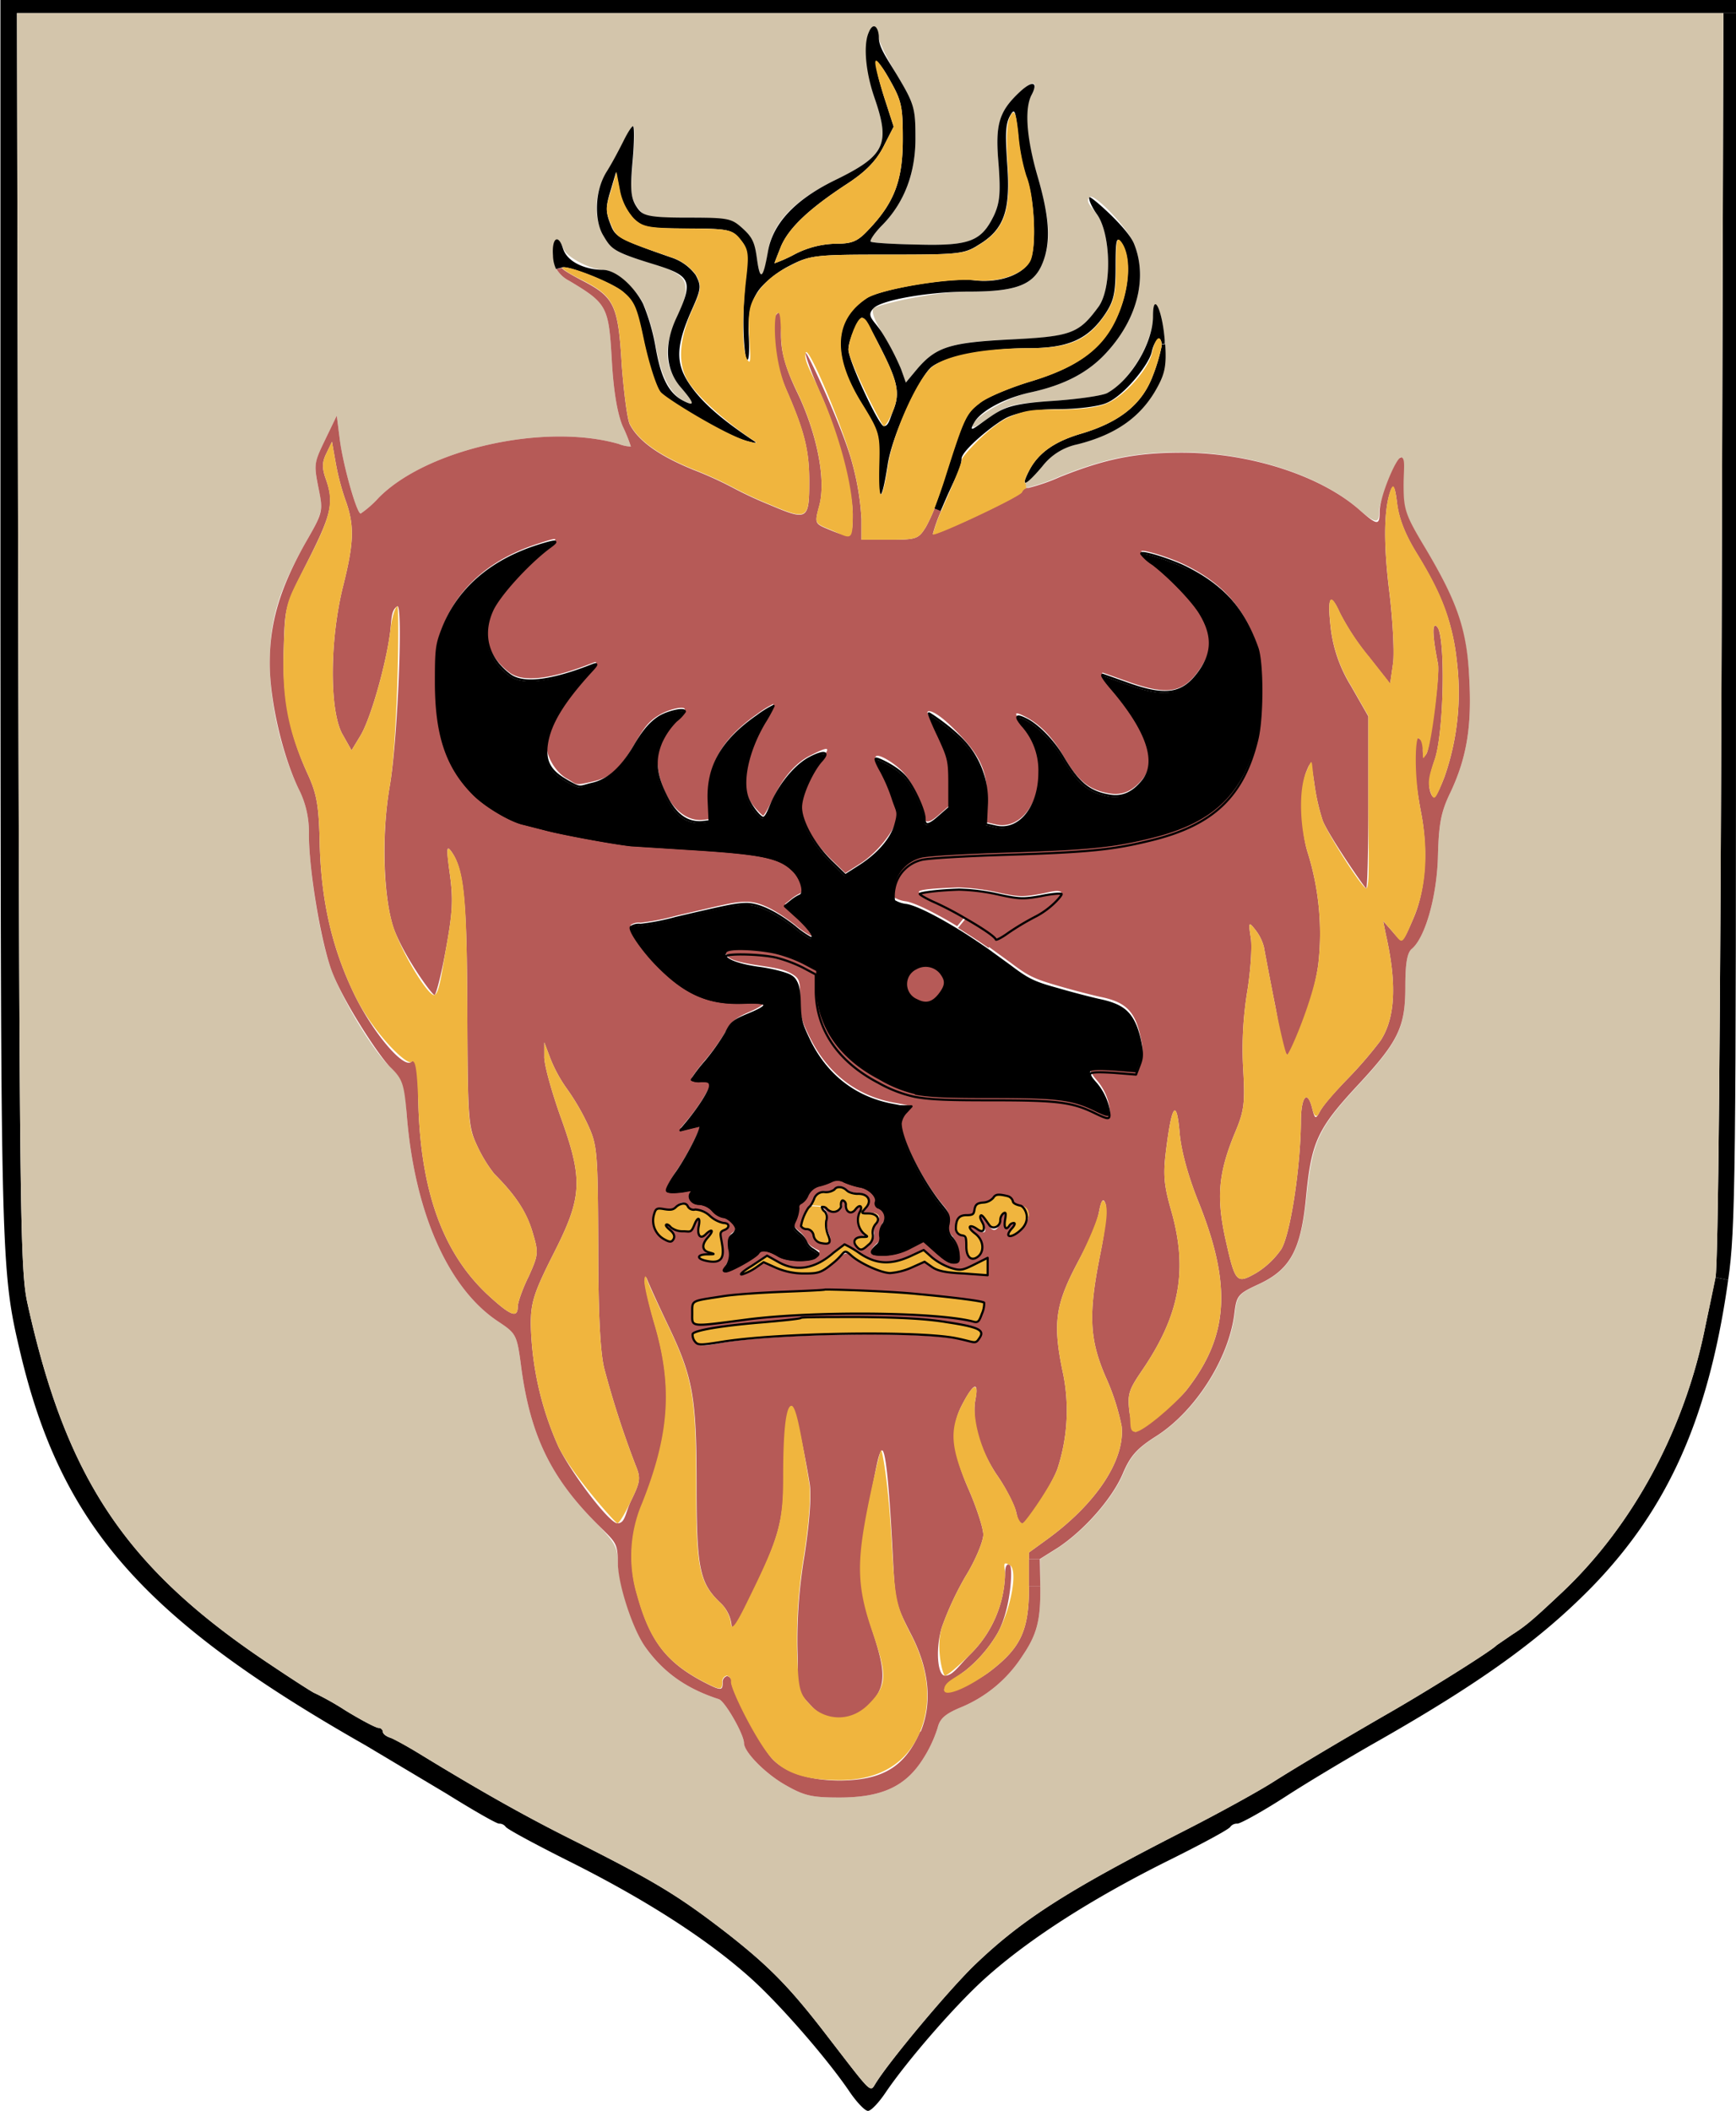<svg id="Layer_1" data-name="Layer 1" xmlns="http://www.w3.org/2000/svg" viewBox="0 0 399 485"><defs><style>.cls-1{fill:#d3c5ab;}.cls-2{fill:#b65a57;}.cls-3{fill:#f0b53e;}.cls-4{fill:none;stroke:#000;stroke-linecap:round;stroke-linejoin:round;stroke-width:0.5px;}</style></defs><title>stannis-emblem</title><path d="M399,3V141.2c0,129-.1,141.2-1.8,152.9l-2.9-.6c0.6-3.2,1.1-55.7,1.4-147.8L396.1,3H399Z"/><path d="M399,0V3H3.9L4.2,147.2c0.3,132.5.5,144.9,2.1,152.2,8.9,40.4,22.6,60.9,55.6,82.9,5.5,3.7,10.2,6.7,10.4,6.7a64.7,64.7,0,0,1,7.1,4c3.6,2.2,7,4,7.6,4a1,1,0,0,1,1,.9c0,0.5.8,1.1,1.8,1.4s3.7,1.9,6.2,3.4c14.7,9,24.9,14.7,35.5,20,19.1,9.6,24.4,12.8,36,21.8,9.4,7.4,14.1,12.2,22.4,23,10.8,14,10,13.3,11.4,11.1,3.3-5.3,17.2-21.9,23-27.4,10.8-10.3,21.2-16.9,47.2-30.2,8.3-4.2,17.7-9.4,21-11.5,5.2-3.3,15.1-9.2,26-15.5,9.3-5.3,24.3-14.7,25.5-16l3.5-2.4c3.3-2.1,4.9-3.5,11.6-9.8,16.3-15.4,28.2-37.5,32.9-61.3,0.7-3.3,1.7-8.3,2.3-11l2.9,0.6-0.2,1.4c-4.5,30.6-13.7,51.1-30.9,68.9-11.9,12.2-25.8,22.3-51.1,36.6-5.2,3-14,8.2-19.4,11.7s-10.5,6.3-11.2,6.3a1.9,1.9,0,0,0-1.6.7c-0.1.5-7,4.2-15.3,8.3-16.7,8.4-30.7,17.3-40.7,26.2-6.8,6-18.1,19-23.2,26.5-1.6,2.4-3.4,4.3-4.1,4.3s-2.5-1.9-4.1-4.2c-5.1-7.6-16.4-20.6-23.2-26.6-10-8.9-24-17.8-40.7-26.2-8.2-4.1-15.1-7.8-15.3-8.3a1.8,1.8,0,0,0-1.5-.7c-0.6,0-6-3.1-12.1-6.9L84,401c-51.2-29.1-70-50.6-79.4-90.5-4.4-18.6-4.4-21-4.5-169.3V0H399Z"/><path class="cls-1" d="M396.1,3l-0.4,142.7c-0.3,92.1-.8,144.6-1.4,147.8s-1.6,7.7-2.3,11c-4.7,23.8-16.6,45.9-32.9,61.3-6.7,6.3-8.3,7.7-11.6,9.8L344,378c-1.2,1.3-16.2,10.7-25.5,16-10.9,6.3-20.8,12.2-26,15.5-3.3,2.1-12.7,7.3-21,11.5-26,13.3-36.4,19.9-47.2,30.2-5.8,5.5-19.7,22.1-23,27.4-1.4,2.2-.6,2.9-11.4-11.1-8.3-10.8-13-15.6-22.4-23-11.6-9-16.9-12.2-36-21.8-10.6-5.3-20.8-11-35.5-20-2.5-1.5-5.3-3-6.2-3.4s-1.8-.9-1.8-1.4a1,1,0,0,0-1-.9c-0.6,0-4-1.8-7.6-4a64.7,64.7,0,0,0-7.1-4c-0.2,0-4.9-3-10.4-6.7-33-22-46.7-42.5-55.6-82.9-1.6-7.3-1.8-19.7-2.1-152.2L3.9,3H396.1ZM333.4,182c3.7-7.9,4.9-15.1,4.3-26s-2.7-17.6-10.1-30c-4.7-7.8-5.1-9-5.1-14.7,0-3.5-.3-6.3-0.6-6.3s-4.9,9.7-4.9,12.4-0.5,3.3-4.7-.4c-9-7.9-25.3-13.1-40.8-13.1-10.5,0-17.5,1.4-28,5.6a43.5,43.5,0,0,1-7.2,2.5h-0.5l-0.2-1.2c0.5,0,1.8-1.3,3.9-3.7a13.7,13.7,0,0,1,8-5c9.2-2.3,15-6.6,18.6-13.5,1.5-3,1.9-5,1.6-9.6V78.2c-0.5-6.8-2.7-11.2-2.7-5.5s-5.1,14.6-10.5,17.6c-1.1.6-6.6,1.4-12.3,1.8-9.5.6-10.7,0.9-14.8,3.8s-4.2,2.6-3.5,1.2,7.1-5.7,13.2-7c7.7-1.7,13.2-4.6,17.4-9.3,7-7.7,9.3-17.2,6.1-24.9-1.6-3.7-9.2-11.7-10.2-10.6s0.4,2.1,1.7,3.9c3.3,4.6,3.5,17.2.3,21.4-4.5,6.1-6.5,6.8-20.2,7.4s-17.1,1.7-21.5,6.9l-2.5,3-1.1-3.1a58.2,58.2,0,0,0-4.2-8.1c-2-3.2-2.7-5.3-2.1-5.9s12.8-3.8,22-3.8c10.9,0,14.7-1.5,16.8-6.5s1.7-10.1-1.1-19.9-3.2-15.5-1.4-18.8,0.2-3.4-2.7-.7c-4.8,4.5-5.7,7.4-4.9,16.5,0.5,6.7.3,8.9-1,11.8-2.9,6-5.5,7.1-17.4,6.8-5.8-.1-10.7-0.4-11-0.7s0.9-2,2.7-3.8c5.1-5.2,7.7-12.1,7.6-20.3,0-6.5-.3-7.6-4.2-14.1-2.3-3.8-4.2-7.7-4.2-8.6s-1.7-3-2.4-1.1S199,16.7,201,22.5c3.7,10.7,2.4,13.3-9.1,18.9-9.4,4.6-14.4,9.8-15.4,16.4s-1.8,6.9-2.5,1.8c-0.5-3.6-1.3-5.5-3.4-7.2S167,50,158,50s-10-.1-11.6-2.5-1.5-3.9-.9-10.5c0.4-4.4.4-8,.1-8s-1.3,1.5-2.1,3.2-2.6,5.1-4,7.3c-2.9,4.7-3.2,10.4-.8,14.5s3.5,4.1,11.3,6.6,9.6,3.8,5.4,12.8c-3,6.7-2.7,10.9,1.1,15.5s3.2,4.5.5,3.1-5-5.2-6.2-12.1a47.5,47.5,0,0,0-2.9-10.1c-2-3.9-6.7-7.8-9.3-7.8s-8.4-2.8-9.1-4.9-2.6-2.4-2.3,1.6a7.6,7.6,0,0,0,.7,3.1,7.1,7.1,0,0,0,2.9,2.7c8.7,5.2,9.1,5.9,9.8,18,0.4,7.4,1.3,12.5,2.5,15.4a38.1,38.1,0,0,1,1.9,4.7,8.4,8.4,0,0,1-2.8-.6C125.1,97.1,98,103.2,87,114.4a23.7,23.7,0,0,1-4.1,3.6c-0.9,0-4-10.9-4.8-17l-0.7-5.5-2.7,5.6c-2.5,5.2-2.6,5.9-1.5,11s1.1,5.5-3.1,12.8C64,135.8,62,142.4,62,152.4s3.1,21.9,7,29.6a21.8,21.8,0,0,1,2,9.7c0,8.1,2.5,23.7,5,30.7s9.6,18.9,13.8,22.9,3.1,3.7,3.7,11c1.8,22.3,9.5,39.6,20.8,47.2,4.5,3,4.5,3,5.6,11.4,2.1,14.9,6.7,24.4,16.6,34.5,4.8,4.9,5.5,6,5.5,9.6s3.4,15.3,6.3,19.4c4.2,5.9,9.5,9.6,16.9,12,1.4,0.4,5.8,8.1,5.8,10.1s4.8,6.9,9.3,9.5,6.2,3,12.6,3c9.7,0,15.2-2.5,19.2-8.8a29.8,29.8,0,0,0,3.4-7.2c0.5-2.1,1.7-3.2,5.3-4.7a30.7,30.7,0,0,0,14.1-11.7c3.5-5.1,4.3-8.4,4.2-16.2v-6.2l4.3-2.7c6.1-4.1,12.4-11.3,14.8-17,1.7-4,3.2-5.7,7.6-8.5,9-5.7,16.7-17.8,18-28.1,0.5-4.2.8-4.6,5.3-6.7,7.5-3.4,9.9-7.8,11.2-20.3s2.6-15.6,11.9-25.6S323,236,323,226.7c0-5.3.4-7.8,1.5-8.7,3.1-2.6,5.8-12.2,6-21.5C330.7,189.2,331.2,186.5,333.4,182Z"/><path class="cls-2" d="M337.7,156c0.6,10.9-.6,18.1-4.3,26-2.2,4.5-2.7,7.2-2.9,14.5-0.2,9.3-2.9,18.9-6,21.5-1.1.9-1.5,3.4-1.5,8.7,0,9.3-1.6,12.6-10.9,22.6s-10.7,13.1-11.9,25.6-3.7,16.9-11.2,20.3c-4.5,2.1-4.8,2.5-5.3,6.7-1.3,10.3-9,22.4-18,28.1-4.4,2.8-5.9,4.5-7.6,8.5-2.4,5.7-8.7,12.9-14.8,17l-4.3,2.7h-2.5v-1.5l4-2.9c11.5-8.3,18.1-18.4,17.3-26.1a52.4,52.4,0,0,0-3.7-11.4c-3.7-8.6-4-14.3-1.2-28.2,1.1-5.4,1.6-10.3,1.2-11.5s-0.9-1.4-1.5,1.8-2.7,7.5-5.2,12.2c-4.9,9.4-5.5,13.7-3,25.3a42.9,42.9,0,0,1-1.4,21.7c-1.5,3.9-7,12.4-8,12.4s-1.1-1.3-1.5-2.8-2.3-5.4-4.5-8.5c-3.9-5.9-5.7-12.3-4.8-17.2s-0.9-3-3.2,1.5-2.5,9.7,1.5,18.9c1.9,4.3,3.5,9.2,3.5,10.7s-1.8,5.9-4.1,9.6a71,71,0,0,0-5.4,11.6c-1.5,4.7-1.1,11.2.7,11.2s3.1-2.2,5.8-4.9a26.8,26.8,0,0,0,8-18.3c0-1.9.4-2.7,1.1-2.2s0.3,10-2.8,15.6a31.2,31.2,0,0,1-7.5,8.7c-2.7,1.9-4.8,3.9-4.8,4.4s5.6-.5,10.7-4.4c7-5.4,8.8-9.4,8.8-19.3v-0.2h2.6c0.1,7.8-.7,11.1-4.2,16.2a30.7,30.7,0,0,1-14.1,11.7c-3.6,1.5-4.8,2.6-5.3,4.7a29.8,29.8,0,0,1-3.4,7.2c-4,6.3-9.5,8.8-19.2,8.8-6.4,0-8.1-.4-12.6-3s-9.3-7.5-9.3-9.5-4.4-9.7-5.8-10.1c-7.4-2.4-12.7-6.1-16.9-12-2.9-4.1-6.3-14.5-6.3-19.4s-0.7-4.7-5.5-9.6c-9.9-10.1-14.5-19.6-16.6-34.5-1.1-8.4-1.1-8.4-5.6-11.4-11.3-7.6-19-24.9-20.8-47.2-0.6-7.3-1-8.4-3.7-11S78.4,229.4,76,222.4s-5-22.6-5-30.7a21.8,21.8,0,0,0-2-9.7c-3.9-7.7-7-20.7-7-29.6s2-16.6,8.1-27.5c4.2-7.3,4.2-7.4,3.1-12.8s-1-5.8,1.5-11l2.7-5.6,0.7,5.5c0.8,6.1,3.9,17,4.8,17a23.7,23.7,0,0,0,4.1-3.6c11-11.2,38.1-17.3,55.2-12.4a8.4,8.4,0,0,0,2.8.6,38.1,38.1,0,0,0-1.9-4.7c-1.2-2.9-2.1-8-2.5-15.4-0.7-12.1-1.1-12.8-9.8-18a7.1,7.1,0,0,1-2.9-2.7l1.3-.2c0,0.3,2,1.5,4.7,2.9,7.3,3.8,8.2,5.6,9,19.4,0.5,6.5,1.3,12.7,1.9,13.7,2,3.8,6.8,7.2,14.7,10.4a85.9,85.9,0,0,1,9,4.1,88.2,88.2,0,0,0,8.4,3.9c8.7,3.7,9.1,3.5,9.1-5.4,0-7.1-1.1-11.5-5.2-20.9-3.1-7.1-4.2-15.6-2.3-17.5s1,0.9,1,4.7,0.9,7.4,3.8,13.4c4.5,9.4,6.6,20,5,25.9-1.1,4.1-1.1,4.1,2.3,5.5,5,2.1,5.4,1.8,5.4-3.4s-3.2-18.7-7.6-28.3c-1.9-4.4-3.4-8.4-3.2-8.9s8.6,17.3,10.7,25.4a61.2,61.2,0,0,1,2.1,12.8V124h6.5c6.2,0,6.6-.2,8.3-2.9a38.1,38.1,0,0,0,2-4.3l1.5,0.6a35.7,35.7,0,0,0-1.9,5.3c0.6,0.5,20.2-8.7,20.5-9.7a1.6,1.6,0,0,1,1-.9h0.5a43.5,43.5,0,0,0,7.2-2.5c10.5-4.2,17.5-5.6,28-5.6,15.5,0,31.8,5.2,40.8,13.1,4.2,3.7,4.7,3.7,4.7.4s3.8-12.4,4.9-12.4,0.6,2.8.6,6.3c0,5.7.4,6.9,5.1,14.7C335,138.4,337.2,144.8,337.7,156ZM332,178.5a58.9,58.9,0,0,0,2.8-26.9,49.7,49.7,0,0,0-1.3-7.2c-1.4-5.5-3.8-10.6-7.9-17.3-2.7-4.4-4.1-8.1-4.5-11.5s-0.8-4.5-1.4-3.1c-1.6,4.1-1.8,11.9-.4,23.3,0.8,6.5,1.2,13.9.9,16.5l-0.7,4.8-4.8-6.1a56.2,56.2,0,0,1-6.7-10.1c-2.3-5.1-3-3.8-2.1,3.8a32.5,32.5,0,0,0,4.6,12.9l4,7v19.7c0,10.9-.2,19.8-0.5,19.8s-8.8-12.4-10-15.6a48.5,48.5,0,0,1-1.9-8.4c-0.8-5.4-.8-5.4-1.9-2.7s-1.5,12.4.3,18.3a62.3,62.3,0,0,1,2.5,25.8c-1,7.8-5.9,22.1-7.2,20.8s-1.6-5.7-2.8-11.7-2.3-11.9-2.5-13a10.7,10.7,0,0,0-2-4c-1.5-1.9-1.6-1.8-1,2,0.3,2.2-.1,7.6-0.8,12a82.1,82.1,0,0,0-1,17.5c0.5,8.5.3,10.1-2,15.5-3.6,8.8-4.1,14.3-2.2,23.4,2.4,10.8,2.6,11.1,7.2,8.5a19.2,19.2,0,0,0,5.8-5.5c2.1-3.5,4.4-18.7,4.5-29.2,0-5.9,1.5-7.6,2.6-3.1,0.6,2.4.8,2.5,1.7,0.8s3.5-4.6,6.7-7.9a93.6,93.6,0,0,0,7.3-8.5c3.4-5.2,3.8-13.1,1.2-24.5l-0.6-3,2.1,2.4c2.4,2.8,2.3,2.9,4.9-3.1s3.5-15,1.7-24.3-2.1-17.9-.6-17,1,1.6,1,2.8,0.2,1.9.9,0.7,3.1-18,2.6-20.6c-1.3-6.5-1.4-9.7-.2-8.5a2.7,2.7,0,0,1,.5,1.1c1.4,5.1.9,24-1.1,29.6-1.2,3.5-1.5,5.8-.9,7.4S329.9,183.9,332,178.5Zm-43-9.2c1.2-5.1,1.2-17.4,0-20.9-3.1-8.7-7.8-14.2-16.2-18.4-3.2-1.7-10.5-4-10.5-3.3a10.5,10.5,0,0,0,2.7,2.4c3.9,3,9.2,8.5,10.9,11.4,3.2,5.3,2.9,9.2-.7,14s-7.3,5.1-15.4,2.3l-6.2-2.2c-0.7-.3,0,0.9,1.9,3.1,8.3,9.7,10.7,17,7.1,21.3-2.3,2.8-4.7,3.8-7.6,3.3-4.7-.8-7.2-2.8-10.7-8.8-2.4-4.1-5.2-7-8.4-8.7s-2.7-.8-1,1.3a15.4,15.4,0,0,1,4,10.9c0,8-4.7,13.7-10.1,12.4l-2.2-.5,0.2-4.3c0.4-6.3-1.1-10.2-5.4-14.9s-6.8-6.3-7.9-6.3,0.8,2.3,2.2,5.2c2.3,5,2.5,5.6,2.5,10.9v5.6l-2.3,2c-2.2,2-3.4,2.2-3.4.5s-2.6-7.4-4.5-9.7-6.1-4.9-6.7-4.1,0.4,1.4,1.2,2.9a38.9,38.9,0,0,1,2.7,6.3c1,3.1,1.1,4.1.6,6s-3.8,6.6-7.9,9.3l-3.6,2.3-3.2-3.1c-4.4-4.3-7-9-7-12.5s2-7.5,4.7-10.7,1-2.5-2.6-.7-6.5,5.5-8.6,10c-1,2.1-2,3.8-2.2,3.8s-2.8-2.5-3.5-4.4c-1.6-3.8-.1-11.1,3.8-17.5a35.8,35.8,0,0,0,2.1-3.8,23.6,23.6,0,0,0-3.7,2.3c-8.2,5.7-11.6,11.7-11.2,19.7l0.2,4.5-1.8.2c-3.2.2-6.4-2.1-8.3-6.2s-2.6-8.2-1-12.2a16.9,16.9,0,0,1,3.4-4.9,9.2,9.2,0,0,0,2-2.1c0-.9-3.7-0.1-6.1,1.4s-3.4,3-5.5,6.6c-3.5,5.9-5.4,7.6-9.7,8.6s-3.4.6-5.8-.7-5.1-5.2-4.6-8.5,3.8-9.6,10.1-16.6c1.3-1.5,1.6-1.9.7-1.6-9.5,3.8-16.1,4.7-19.3,2.4-5.1-3.8-6.7-9.2-4.1-14.8,1.5-3.4,7.9-10.6,13-14.4,2.5-1.9,2.1-2-2.4-.5-11,3.5-18.5,10.1-22,19.2-1.4,3.5-1.5,4.8-1.5,12.1,0.1,12.2,2.5,19.5,8.5,25.6,2.8,2.9,8.8,6.4,11.7,7l4.7,1.2c3.5,1,15.4,3.1,19.9,3.7l12.6,0.8c17.9,1.1,21.8,1.9,25,5.3,1.7,1.9,2.5,5,1.2,5.5a9.2,9.2,0,0,0-2,1.3l-1.4,1.1,3.2,2.9c2.8,2.6,3.9,4.4,2.7,4.4a22.6,22.6,0,0,1-3.7-2.6c-4.6-3.5-8-5.2-10.9-5.2s-3.8.3-16.3,3.2a53.2,53.2,0,0,1-8.2,1.6,3.2,3.2,0,0,0-2.2.5c-0.5.8,2.8,5.5,6.2,8.9,6.4,6.4,11.8,8.8,19.7,8.5,2.9-.1,4.7,0,4.8.4s-1.6,1.4-3.7,2.3-4.1,2-5.1,4.2a51.5,51.5,0,0,1-4.6,6.5,37.3,37.3,0,0,0-3.3,4.3,3.8,3.8,0,0,0,2.1.3c1.6,0,2.1.2,2.1,1.1s-2.4,5-5.2,8.3l-1.6,1.9,2-.5,2.5-.6c0.7,0-2.6,6.8-5.3,10.7-1.4,2.1-2.5,4-2.3,4.3s1.6,0.4,3.1.2,2.6-.2,2.4.3,0.3,2.5,1.9,2.5a4.6,4.6,0,0,1,3.1,1.5,4.5,4.5,0,0,0,2.4,1.5c1.1,0,3,1.8,3,2.8a2.4,2.4,0,0,1-1,1.4c-0.7.6-.8,1.4-0.6,3.1a4.8,4.8,0,0,1-.5,3.8c-0.7,1.1-.7,1.4-0.2,1.4s6.8-3.4,7.4-4.2,2.5-.7,4.6.6,6.9,1.6,8.5.4,1-.8-0.5-1.8a3.7,3.7,0,0,1-1.6-1.7,5.2,5.2,0,0,0-1.6-2c-1.5-1.3-1.6-1.6-.9-3a8.2,8.2,0,0,0,.7-2.8,1,1,0,0,1,.6-1.2,3.7,3.7,0,0,0,1.5-1.8,4.1,4.1,0,0,1,2.6-2.2,14.1,14.1,0,0,0,2.9-1,3.1,3.1,0,0,1,3,.1,19.3,19.3,0,0,0,3.5,1.1c2,0.3,4.1,2.3,3.7,3.6a1,1,0,0,0,.5,1.2,2.5,2.5,0,0,1,1.1,4,4.1,4.1,0,0,0-.6,2.6,2.1,2.1,0,0,1-.8,2.2c-1.8,1.7-1.5,2.1,1.7,2.1a13.5,13.5,0,0,0,6-1.6l3.1-1.6,2.8,2.5c1.6,1.4,3.4,2.5,4.1,2.5s1.3-.2,1.1-2.2a6.9,6.9,0,0,0-1.4-3.4,3.2,3.2,0,0,1-.9-3.2c0.3-1.7,0-2.5-1.3-4-4.7-5.6-9.7-15.5-9.7-19.2a4.5,4.5,0,0,1,1.3-2.6l1.2-1.3,0.8-2.7c3.7,0.7,8.4.8,17.6,0.8,15.3,0,18.5.4,23.9,3,2.9,1.4,3.3,1.4,3.3.4a12.6,12.6,0,0,0-3-7c-1-1.1-1.6-2.2-1.4-2.5s2.2-.5,5.5-0.2l5,0.4,0.8-2.1c0.7-1.7.8-2.7,0.2-5.3-1.3-6.2-3.4-8.3-9.5-9.5-1.8-.4-6.1-1.5-9.5-2.5-5.5-1.6-6.8-2.2-10.9-5.3l-5.1-3.7,1.5-2.1c0.2,0.1,1.4-.5,2.9-1.6a60.5,60.5,0,0,1,6.4-3.8c3.6-1.9,6.7-4.6,5.8-5.1s-2.5.1-4.8,0.5c-4,.7-4.9.7-9.9-0.4a46.9,46.9,0,0,0-8.9-1.1c-5.8.2-9,.5-9,1s1.7,1.2,3.8,2.1a74.9,74.9,0,0,1,6.8,3.6l-1.8,2.2c-5.1-3.1-9.6-5.3-11.7-5.7a6.6,6.6,0,0,1-2.9-1,8.6,8.6,0,0,1,.1-3.1,8.3,8.3,0,0,1,6.1-6.5c1.3-.4,10-0.9,19.7-1.2,19.2-.6,24.8-1.1,33.5-3.4C279,188.9,285.9,182.3,289,169.3ZM272.7,319.4c9.8-12.5,10.5-24.3,2.5-43.9-2.2-5.6-3.8-11.4-4.1-15.5-0.7-7.7-1.8-6.2-3.1,4.3-0.7,5.6-.5,8,1.2,13.9,3.9,13.7,1.9,24.1-6.8,36.8-3,4.4-3.3,5.4-2.8,9.5,0.4,2.5,1,4.5,1.4,4.5S269.8,323,272.7,319.4Zm-37.8-37.1c2.2-2.3,2-5.1-.4-5.3s-1.7-.5-1.7-1a1.7,1.7,0,0,0-1.3-1.2c-2.1-.5-2.8-0.4-3.3.5a3.3,3.3,0,0,1-2.3,1.1c-1.3.1-1.9,0.5-2,1.5s-0.6,1.4-1.9,1.4-2.4.9-2.4,3.1a1.6,1.6,0,0,0,1.2,1.5c1,0.2,1.2.8,1.2,2.6s1.2,3.6,2.7,2.3,1.1-4-.7-5.3-1.4-2.3.5-1,2.6,0.5,1.3-1.3-0.8-1.6-.5-1.8,0.8,0.1,2,2.2,2.5,0.4,2.5-1.1a2.1,2.1,0,0,1,.7-1.6c0.5-.3.6,0.2,0.4,1.5s0.2,2.5,1,1.3a1.2,1.2,0,0,1,1-.6c0.4,0,.2.5-0.3,1.1C230.4,284.6,232.5,284.8,234.9,282.3Zm-8,10.7v-4l-3,1.5c-2.8,1.4-3.3,1.4-5.5.8a14.2,14.2,0,0,1-4.3-2.4l-1.9-1.7-3,1.4c-4.6,2.1-7.9,1.9-11.8-.7a23.2,23.2,0,0,0-3.5-2.1l-2.5,1.9c-4.3,3.8-8.7,4.5-12.8,2.1l-2.5-1.4-3.6,2.4c-2,1.3-2.9,2.2-2.1,1.9a12.3,12.3,0,0,0,3.2-1.6l1.7-1.2,2.9,1.3a16.2,16.2,0,0,0,6.5,1.3c3.3,0,3.8-.2,6.7-2.5s3.2-2.3,4.1-1.6,7,4,8.9,4a15.1,15.1,0,0,0,5-1.3l2.9-1.3,1.7,1.2c1.3,0.9,3,1.3,7.3,1.5Zm-1.2,8.8a5.7,5.7,0,0,0,.5-2.5c-0.4-.4-7.8-1.3-15.5-2s-20.8-1.3-21.1-1-4.4.3-9.5,0.5-11.3.6-13.8,1c-7.6,1.2-7.2,1-7.2,4s-0.7,3.2,12.4,1.4c15.1-2,43.1-1.8,52,.4C224.8,303.9,225,303.7,225.7,301.7Zm-0.4,5.6c1.1-1.7-.3-2.5-7.5-3.5-4.9-.8-10.6-1.1-20-1.1-7.3-.1-13.4.1-13.5,0.2s-4,.5-8.6,1c-9.9.8-16,1.9-16.3,2.7a2.4,2.4,0,0,0,.5,1.7c0.7,1,1.1,1,6.2.1,12.8-2.1,45.5-2.6,54-.8C224.3,308.5,224.5,308.5,225.2,307.3Zm-13.7,90.5c2.7-6.6,2-14.2-2.1-22.2s-3.7-7.4-4.5-22-1.6-21.2-2.4-20.4-1.4,5.1-2.6,10.8c-2.9,14-2.8,20.6.4,30.3s3.5,13.1-.7,17.3-9,4.7-13.1.4-3-3.6-3.3-12.8a116.9,116.9,0,0,1,1.6-21.9c1.2-7.8,1.6-13.8,1.2-16.5-1.7-10-3.5-17.8-4.1-17.8s-1.9,6.1-1.9,16.1-0.9,14-8,28.4c-2.8,5.8-3.9,7.3-4,5.5a8.2,8.2,0,0,0-2.6-4.9c-4.7-4.5-5.4-7.9-5.4-26.7,0-20.5-.8-25-6.5-36.9-2.4-5-4.5-9.7-4.8-10.5s-0.6-1.1-.6.2,1,5.7,2.4,10.4c4.1,14.2,3.3,25.1-2.9,40.7a31,31,0,0,0-1.2,21.2c2.9,10.5,6.7,15.4,15.3,19.9,3.9,2,4.3,2,4.3.1a1.4,1.4,0,0,1,1-1.5,1.2,1.2,0,0,1,1,1.4c0,2,6.7,14.6,9.3,17.5s7.9,5.1,15.7,5.1C203,409,208,405.9,211.5,397.8ZM201.4,281c1.3-1.4.7-2.4-1.6-2.4s-1.7,0-1.4-.5l0.7-.8c1.4-1.6.5-3.2-1.9-3.2a4.9,4.9,0,0,1-2.1-.5l-0.4-.3c-1-.9-2.3-1-2.8-0.2a3.3,3.3,0,0,1-2.2.6,2.3,2.3,0,0,0-2.5,1.6,7.8,7.8,0,0,1-.8,1.5l-0.4.4a11,11,0,0,0-1.7,4.2,1.5,1.5,0,0,0,1.4.7,1.7,1.7,0,0,1,1.5,1.5,2.1,2.1,0,0,0,1.7,1.7c2,0.5,2.4,0,1.6-1.9a6.5,6.5,0,0,1-.4-3.2,2.2,2.2,0,0,0-.3-2.1,1.5,1.5,0,0,1-.7-1.1h0.1a1.2,1.2,0,0,1,1.1.5c1.6,1.4,3.4,1,3.2-.7s0.1-1.3.4-1.3a1,1,0,0,1,.7,1.1c0,1.7,1.3,2.2,2.2,1s1.5-.9,1.2.2l-0.2.6a4.3,4.3,0,0,0,1,4.7c0.8,0.7.8,0.8-.3,0.8s-2.3,1-1.4,2.1,1.3,1.1,2.8-.3a2.5,2.5,0,0,0,1-2.4A2.9,2.9,0,0,1,201.4,281Zm-34.9,1.6c1.3-.5,1.2-1.6-0.2-1.6a6.7,6.7,0,0,1-3.1-1.6,5.4,5.4,0,0,0-3.4-1.5,1.5,1.5,0,0,1-1.7-.7c-0.5-1.2-1.7-1.2-2.7,0s-1.3.8-2.8,0.5-2-.2-2.3,1.3a4.9,4.9,0,0,0,2.3,5.6c1.4,0.8,1.7.8,2.2,0s0.2-1.2-.7-2-1.2-1.2-1-1.3,0.7,0.1,1.1.6a4.3,4.3,0,0,0,2.8.9c1.7,0,2.2-.3,2.6-1.5s1.4-1.9,1,.3,0.5,2.9,1.6,1.9,1.8-.7.5,0.7-1.7,2.7.1,3.4,1.3,0.5-.3.5-2.1,1.1.4,1.6,3.5,0,3.1-3.7S165.7,283,166.5,282.7ZM145,344.9c2.2-4.5,2.3-5.3,1.1-8.2a216.6,216.6,0,0,1-7.2-22.2c-0.9-3.4-1.4-12.2-1.4-28-0.1-21.6-.2-23.3-2.3-27.9a52.1,52.1,0,0,0-4.8-8.3,32.8,32.8,0,0,1-3.9-7.1l-1.4-3.7v3.2c-0.1,1.7,1.6,7.8,3.6,13.5,5.4,14.9,5.2,18.7-1.5,31.9-4.5,8.9-5.2,11.2-5.2,16.1a72.3,72.3,0,0,0,6.4,28.3c3.2,6.4,11.7,17.5,13.5,17.5S143.7,347.7,145,344.9Zm-23.5-51.6c2.3-5.1,2.3-5.5.9-10.2s-3.9-8.5-8.8-13.4a32.3,32.3,0,0,1-4-6.6c-2-4.3-2.1-6.2-2.2-31.1s-0.7-32.3-3.7-36.4c-1.1-1.5-1.1-.6-0.3,5.3s0.6,8.9-.9,17.1c-1,5.6-2.2,10.3-2.6,10.6s-6.5-8.1-9.1-14.5-3.3-21.7-1.2-33.6c1.8-10.4,3.1-42.1,1.7-41.2s-1.3,2.9-1.6,5.7c-0.9,7.4-4.5,20.2-6.9,24.1l-2,3.3-2.2-3.9c-2.9-5.6-2.8-21.4.2-33.6,2.6-10.3,2.7-14.2.6-20a55.4,55.4,0,0,1-2.3-8.9l-0.8-4.5L75,104.2c-1,2-1,3.4-.1,5.9,1.9,5.4,1.3,8-4.1,18.7s-5.3,10.4-5.6,20.5,1,18.7,5.5,28.5c2.2,4.8,2.6,7.4,2.8,16.7,0.4,12.9,2.9,23.6,8,34.1,4.3,8.8,11.2,16.9,13,15.4s1.4,1.5,1.7,11.2c0.8,19.4,5.9,32.9,15.8,42.2,5.3,4.9,7,5.6,7,2.8C119,299.3,120.1,296.1,121.5,293.3Z"/><path class="cls-3" d="M334.8,151.6a58.9,58.9,0,0,1-2.8,26.9c-2.1,5.4-2.4,5.7-3.2,3.5s-0.3-3.9.9-7.4c2-5.6,2.5-24.5,1.1-29.6l2.7-.7A49.7,49.7,0,0,1,334.8,151.6Z"/><path class="cls-3" d="M333.5,144.4l-2.7.7a2.7,2.7,0,0,0-.5-1.1c-1.2-1.2-1.1,2,.2,8.5,0.5,2.6-1.5,18.7-2.6,20.6s-0.8,1-.9-0.7-0.4-2.5-1-2.8-1.2,7.9.6,17,1.2,17.4-1.7,24.3-2.5,5.9-4.9,3.1l-2.1-2.4,0.6,3c2.6,11.4,2.2,19.3-1.2,24.5a93.6,93.6,0,0,1-7.3,8.5c-3.2,3.3-6.2,6.8-6.7,7.9s-1.1,1.6-1.7-.8c-1.1-4.5-2.6-2.8-2.6,3.1-0.1,10.5-2.4,25.7-4.5,29.2a19.2,19.2,0,0,1-5.8,5.5c-4.6,2.6-4.8,2.3-7.2-8.5-1.9-9.1-1.4-14.6,2.2-23.4,2.3-5.4,2.5-7,2-15.5a82.1,82.1,0,0,1,1-17.5c0.7-4.4,1.1-9.8.8-12-0.6-3.8-.5-3.9,1-2a10.7,10.7,0,0,1,2,4c0.2,1.1,1.3,6.9,2.5,13s2.4,11.3,2.8,11.7,6.2-13,7.2-20.8a62.3,62.3,0,0,0-2.5-25.8c-1.8-5.9-2-14.4-.3-18.3s1.1-2.7,1.9,2.7a48.5,48.5,0,0,0,1.9,8.4c1.2,3.2,9.1,15.6,10,15.6s0.5-8.9.5-19.8V164.5l-4-7a32.5,32.5,0,0,1-4.6-12.9c-0.9-7.6-.2-8.9,2.1-3.8a56.2,56.2,0,0,0,6.7,10.1l4.8,6.1,0.7-4.8c0.3-2.6-.1-10-0.9-16.5-1.4-11.4-1.2-19.2.4-23.3,0.6-1.4.9-.6,1.4,3.1s1.8,7.1,4.5,11.5C329.8,133.8,332.2,138.9,333.5,144.4Z"/><path d="M289,148.4c1.2,3.5,1.2,15.8,0,20.9-3.1,13-10,19.7-24.1,23.2-8.8,2.2-14.3,2.8-33.5,3.4-9.7.3-18.4,0.8-19.7,1.2a8.3,8.3,0,0,0-6.1,6.5,8.6,8.6,0,0,0-.1,3.1,6.6,6.6,0,0,0,2.9,1c2.2,0.4,6.6,2.6,11.7,5.7,2.3,1.4,4.7,3,7,4.6l5.1,3.7c4.1,3.1,5.4,3.8,10.9,5.3,3.4,1,7.7,2.1,9.5,2.5,6.2,1.3,8.2,3.3,9.5,9.5,0.5,2.6.5,3.5-.2,5.3l-0.8,2.1-5-.4c-3.2-.2-5.2-0.2-5.5.2s0.4,1.4,1.4,2.5a12.6,12.6,0,0,1,3,7c0,1-.4,1-3.3-0.4-5.3-2.6-8.6-3-23.9-3-9.2,0-13.9-.1-17.6-0.8a30.1,30.1,0,0,1-8.3-3.2c-9.2-4.8-14.2-12.1-14.4-20.8v-4.1l-3-1.6a31,31,0,0,0-6.2-2.3c-3.7-.8-11.5-1-11.5-0.2s2,2,7.4,2.8c3.2,0.4,6.6,1.3,7.6,1.9s1.9,1.3,2,5.7,0.4,5.1,2.3,9.1c4.1,8.3,10.8,13.4,19.6,14.9l3.7,0.7-1.2,1.3a4.5,4.5,0,0,0-1.3,2.6c0,3.7,5,13.6,9.7,19.2,1.3,1.6,1.6,2.3,1.3,4a3.2,3.2,0,0,0,.9,3.2,6.9,6.9,0,0,1,1.4,3.4c0.2,1.9.1,2.2-1.1,2.2s-2.5-1.1-4.1-2.5l-2.8-2.5-3.1,1.6a13.5,13.5,0,0,1-6,1.6c-3.2,0-3.5-.4-1.7-2.1a2.1,2.1,0,0,0,.8-2.2,4.1,4.1,0,0,1,.6-2.6,2.5,2.5,0,0,0-1.1-4,1,1,0,0,1-.5-1.2c0.5-1.3-1.6-3.3-3.7-3.6a19.3,19.3,0,0,1-3.5-1.1,3.1,3.1,0,0,0-3-.1,14.1,14.1,0,0,1-2.9,1,4.1,4.1,0,0,0-2.6,2.2,3.7,3.7,0,0,1-1.5,1.8,1,1,0,0,0-.6,1.2,8.2,8.2,0,0,1-.7,2.8c-0.7,1.4-.6,1.7.9,3a5.2,5.2,0,0,1,1.6,2,3.7,3.7,0,0,0,1.6,1.7c1.5,1,1.5,1,.5,1.8s-6.2,1-8.5-.4-4-1.6-4.6-.6-6.4,4.2-7.4,4.2-0.5-.4.2-1.4a4.8,4.8,0,0,0,.5-3.8c-0.2-1.7-.1-2.5.6-3.1a2.4,2.4,0,0,0,1-1.4c0-1-1.9-2.8-3-2.8a4.5,4.5,0,0,1-2.4-1.5,4.6,4.6,0,0,0-3.1-1.5c-1.6,0-2.7-1.4-1.9-2.5s-0.5-.5-2.4-0.3-2.9.1-3.1-.2,0.8-2.2,2.3-4.3c2.7-3.9,6.1-10.7,5.3-10.7l-2.5.6-2,.5,1.6-1.9c2.8-3.4,5.2-7.2,5.2-8.3s-0.5-1.1-2.1-1.1a3.8,3.8,0,0,1-2.1-.3,37.3,37.3,0,0,1,3.3-4.3,51.5,51.5,0,0,0,4.6-6.5c1-2.2,1.7-2.8,5.1-4.2s3.8-1.9,3.7-2.3-1.9-.5-4.8-0.4c-7.9.3-13.3-2-19.7-8.5-3.4-3.4-6.7-8.2-6.2-8.9a3.2,3.2,0,0,1,2.2-.5,53.2,53.2,0,0,0,8.2-1.6c12.4-2.9,13.9-3.2,16.3-3.2s6.3,1.6,10.9,5.2a22.6,22.6,0,0,0,3.7,2.6c1.2,0,.1-1.7-2.7-4.4l-3.2-2.9,1.4-1.1a9.2,9.2,0,0,1,2-1.3c1.3-.4.5-3.6-1.2-5.5-3.2-3.4-7.1-4.2-25-5.3l-12.6-.8c-4.4-.5-16.3-2.7-19.9-3.7l-4.7-1.2c-2.9-.6-8.9-4.1-11.7-7-6-6.1-8.5-13.4-8.5-25.6,0-7.3.1-8.5,1.5-12.1,3.5-9.1,11-15.7,22-19.2,4.5-1.4,4.9-1.3,2.4.5-5,3.8-11.5,11-13,14.4-2.5,5.6-1,11,4.1,14.8,3.1,2.3,9.8,1.4,19.3-2.4,0.9-.3.7,0.1-0.7,1.6-6.4,7-9.4,12-10.1,16.6s1.3,6.6,4.6,8.5,2.8,1.4,5.8.7,6.2-2.7,9.7-8.6c2.1-3.6,3.6-5.3,5.5-6.6s6.1-2.3,6.1-1.4a9.2,9.2,0,0,1-2,2.1,16.9,16.9,0,0,0-3.4,4.9c-1.7,4-1.4,7.3,1,12.2s5.2,6.4,8.3,6.2l1.8-.2-0.2-4.5c-0.4-8,3-14,11.2-19.7a23.6,23.6,0,0,1,3.7-2.3,35.8,35.8,0,0,1-2.1,3.8c-3.8,6.4-5.4,13.6-3.8,17.5,0.8,1.9,2.8,4.4,3.5,4.4s1.3-1.7,2.2-3.8c2.1-4.5,5.5-8.4,8.6-10s4.6-1.5,2.6.7-4.7,7.8-4.7,10.7,2.6,8.2,7,12.5l3.2,3.1,3.6-2.3c4.1-2.7,7-6.1,7.9-9.3s0.4-2.9-.6-6a38.9,38.9,0,0,0-2.7-6.3c-0.8-1.4-1.4-2.7-1.2-2.9s4.7,1.8,6.7,4.1,4.5,7.8,4.5,9.7,1.2,1.5,3.4-.5l2.3-2v-5.6c0-5.3-.2-5.9-2.5-10.9-1.4-2.9-2.3-5.2-2.2-5.2s4.8,3,7.9,6.3,5.8,8.6,5.4,14.9l-0.2,4.3,2.2,0.5c5.5,1.3,10.1-4.4,10.1-12.4a15.4,15.4,0,0,0-4-10.9c-1.7-2.1-1.4-2.5,1-1.3s6,4.6,8.4,8.7c3.5,5.9,6,8,10.7,8.8,2.9,0.5,5.3-.5,7.6-3.3,3.6-4.3,1.2-11.6-7.1-21.3-1.9-2.2-2.6-3.4-1.9-3.1l6.2,2.2c8.1,2.8,11.9,2.2,15.4-2.3s3.9-8.7.7-14c-1.7-2.9-7-8.4-10.9-11.4a10.5,10.5,0,0,1-2.7-2.4c0-.7,7.3,1.6,10.5,3.3C281.2,134.2,285.9,139.7,289,148.4Zm-72.9,80c1.5-1.9,1.5-3.2.2-4.9a4.5,4.5,0,0,0-5.7-1,4,4,0,0,0,.2,7.3C212.9,230.9,214.4,230.5,216.1,228.4Z"/><path class="cls-3" d="M275.2,275.5c8,19.6,7.3,31.4-2.5,43.9-2.9,3.6-10.1,9.6-11.7,9.6s-1-2-1.4-4.5c-0.5-4.1-.2-5.1,2.8-9.5,8.7-12.7,10.7-23.1,6.8-36.8-1.7-5.9-1.9-8.3-1.2-13.9,1.3-10.5,2.4-12,3.1-4.3C271.4,264.1,273,269.9,275.2,275.5Z"/><path d="M267.8,79c0.3,4.6,0,6.6-1.6,9.6-3.6,6.9-9.4,11.2-18.6,13.5a13.7,13.7,0,0,0-8,5c-2.1,2.5-3.5,3.8-3.9,3.8s-0.1-.9.8-2.7c2.1-4.1,5.8-6.7,11.8-8.5,8.9-2.6,14.1-6.7,16.6-13.2a42.4,42.4,0,0,0,2.1-7c0-.1,0-0.2,0-0.4h0.8Z"/><path d="M267.8,79H267c-0.2-2.1-1.7-.9-2.3,1.9s-6.3,10-10.4,11.7c-1.8.8-6.7,1.4-11,1.4s-9,.6-11.8,1.9-10.5,7.6-10.5,9.5-1.6,4.7-3.5,9l-1.3,3-1.5-.6c0.9-2.2,1.8-4.9,2.6-7.5,4.3-13.5,4.7-14.3,8-16.8,1.7-1.3,7-3.5,11.7-4.9,10.5-3.2,16.1-7.3,19.4-14.1s3.7-14.4,1.3-17.8c-1.1-1.5-1.3-.5-1.3,5.6s-0.4,7.9-2.5,11c-3.9,5.7-8.4,7.7-17.6,7.7s-19.7,2-22.4,4.5-8.9,15.5-9.9,22.4c-1.4,8.9-2.2,8.9-2,.1,0.2-7.3.1-7.7-4.1-14.5-6.7-10.9-6.3-19,1.3-24,3.3-2.1,19.1-4.8,24.7-4.1s11.1-1.2,12.8-4.4,1-15-.9-19.6a44.6,44.6,0,0,1-1.8-9.4c-0.6-5.8-.8-6.3-1.9-4.3s-1,4.8-.6,11c0.8,10.6-.7,15-6.5,18.5-3.4,2.2-4.7,2.3-21.1,2.3s-17.7.1-22.5,2.6c-2.8,1.4-6.1,4.1-7.3,6s-2.3,4.4-2,10.1c0.2,3.9,0,6.1-.5,5.3s-1.2-8.5-.3-17.5c0.8-6.7.6-7.8-1.2-10s-2.6-2.5-12.1-2.5-10.3-.3-12.4-2.3a13.3,13.3,0,0,1-3.2-6.5l-0.8-4.2-1.3,4.4c-1.1,3.6-1.1,4.8,0,7.6s1.4,3.3,14.1,7.7a11.3,11.3,0,0,1,5.5,4c1.3,2.5,1.3,3.1-.9,8-3.6,8.1-3.8,12.1-.7,16.8s8,8.6,14.2,12.8c1.7,1.1,1.7,1.2-.6.6-4.8-1.2-18.4-8.9-20.2-11.4s-2.6-6.5-3.7-11.5c-1.6-7.6-2.4-9.4-4.9-11.5s-13.2-6.3-14-5.5h0l-1.3.3a7.6,7.6,0,0,1-.7-3.1c-0.3-4,1.2-5.1,2.3-1.6s5.9,4.9,9.1,4.9,7.3,3.9,9.3,7.8a47.5,47.5,0,0,1,2.9,10.1c1.2,6.9,3,10.4,6.2,12.1s2.5,0.4-.5-3.1-4.1-8.8-1.1-15.5c4.2-9,3.7-10-5.4-12.8s-9.4-3.4-11.3-6.6-2.1-9.8.8-14.5c1.4-2.2,3.1-5.5,4-7.3s1.8-3.2,2.1-3.2,0.3,3.6-.1,8c-0.6,6.6-.4,8.5.9,10.5S148.5,50,158,50s10.1,0.2,12.6,2.4,2.9,3.6,3.4,7.2c0.7,5.1,1.4,4.5,2.5-1.8s6-11.8,15.4-16.4c11.5-5.6,12.8-8.2,9.1-18.9-2-5.8-2.6-11.9-1.4-14.9S202,6.5,202,8.7s1.9,4.8,4.2,8.6c3.9,6.5,4.2,7.6,4.2,14.1,0.1,8.2-2.5,15.1-7.6,20.3-1.8,1.8-2.9,3.5-2.7,3.8s5.2,0.6,11,.7c11.9,0.3,14.5-.8,17.4-6.8,1.3-2.9,1.5-5.1,1-11.8-0.8-9.1.1-12,4.9-16.5,2.9-2.7,4.3-2.3,2.7.7s-1.3,9.5,1.4,18.8,3.1,15,1.1,19.9S233.7,67,222.8,67c-9.2,0-20.1,1.9-22,3.8s0.1,2.7,2.1,5.9a58.2,58.2,0,0,1,4.2,8.1l1.1,3.1,2.5-3c4.4-5.2,7.6-6.2,21.5-6.9s15.7-1.3,20.2-7.4c3.2-4.2,3-16.8-.3-21.4-1.3-1.8-2-3.6-1.7-3.9s8.6,6.9,10.2,10.6c3.2,7.7.9,17.2-6.1,24.9-4.2,4.7-9.7,7.6-17.4,9.3-6.1,1.3-11.7,4.3-13.2,7s0.2,1.1,3.5-1.2,5.3-3.2,14.8-3.8c5.7-.4,11.2-1.2,12.3-1.8,5.4-3,10.5-11.5,10.5-17.6s2.2-1.3,2.7,5.5V79ZM207.5,32c0-7.8-.3-8.9-3.2-14s-4.1-5.3-1.1,4.3l2.2,6.8L203,33.8c-1.8,3.4-4.2,5.8-8.7,8.7-8.5,5.6-13,9.9-14.8,14.1-0.8,2-1.5,3.8-1.5,3.9a33.2,33.2,0,0,0,4.7-2.1A21.4,21.4,0,0,1,192,56c3.9,0,5.1-.5,7.7-3.3C205.5,46.6,207.5,41.5,207.5,32Zm-2.2,62.3c1.7-4.2,1-6.9-3.8-16.1-1.5-2.9-3-5.2-3.4-5.2s-3.1,4.7-3.1,7.3,7,17.5,8.1,17.6S204.5,96.3,205.3,94.3Z"/><path class="cls-3" d="M267,79.1c0,0.1,0,.2,0,0.4a42.4,42.4,0,0,1-2.1,7c-2.5,6.5-7.7,10.6-16.6,13.2-6,1.8-9.7,4.4-11.8,8.5-1,1.8-1.2,2.8-.8,2.8l0.2,1.2a1.6,1.6,0,0,0-1,.9c-0.3,1-19.9,10.2-20.5,9.7a35.7,35.7,0,0,1,1.9-5.3l1.3-3c1.9-4.3,3.5-8.4,3.5-9s6.2-7.5,10.5-9.5,6.3-1.9,11.8-1.9,9.2-.6,11-1.4c4.1-1.7,9.6-7.9,10.4-11.7S266.8,76.9,267,79.1Z"/><path class="cls-3" d="M257.8,55.7c2.4,3.4,1.9,11-1.3,17.8s-8.9,10.9-19.4,14.1c-4.7,1.4-10,3.6-11.7,4.9-3.3,2.5-3.7,3.3-8,16.8-0.8,2.6-1.8,5.3-2.6,7.5a38.1,38.1,0,0,1-2,4.3c-1.7,2.7-2.1,2.9-8.3,2.9H198v-4.8a61.2,61.2,0,0,0-2.1-12.8c-2.1-8.1-10.1-27.1-10.7-25.4s1.3,4.5,3.2,8.9c4.4,9.6,7.6,21.6,7.6,28.3s-0.4,5.5-5.4,3.4c-3.4-1.4-3.4-1.4-2.3-5.5,1.6-5.9-.5-16.5-5-25.9-2.9-6-3.7-8.9-3.8-13.4s-0.3-5.4-1-4.7-0.8,10.4,2.3,17.5c4.1,9.4,5.2,13.8,5.2,20.9,0,8.9-.4,9.1-9.1,5.4a88.2,88.2,0,0,1-8.4-3.9,85.9,85.9,0,0,0-9-4.1c-7.9-3.2-12.7-6.6-14.7-10.4-0.6-1-1.4-7.2-1.9-13.7-0.8-13.8-1.7-15.6-9-19.4-2.7-1.3-4.7-2.6-4.7-2.9h0c0.8-.8,11.2,3.2,14,5.5s3.3,3.9,4.9,11.5c1.1,5,2.7,10.1,3.7,11.5s15.4,10.2,20.2,11.4c2.3,0.6,2.3.5,0.6-.6-6.2-4.2-11.9-9.4-14.2-12.8s-2.9-8.7.7-16.8c2.2-4.9,2.2-5.5.9-8a11.3,11.3,0,0,0-5.5-4c-12.7-4.4-12.7-4.4-14.1-7.7s-1.1-4,0-7.6l1.3-4.4,0.8,4.2a13.3,13.3,0,0,0,3.2,6.5c2.1,2,3.4,2.2,12.4,2.3s10.2,0.1,12.1,2.5,2,3.3,1.2,10c-0.9,9-.8,15.5.3,17.5s0.7-1.4.5-5.3c-0.3-5.7,0-7.2,2-10.1s4.5-4.6,7.3-6c4.8-2.5,5.7-2.6,22.5-2.6s17.7-.1,21.1-2.3c5.8-3.5,7.3-7.9,6.5-18.5-0.4-6.2-.2-9.5.6-11s1.3-1.5,1.9,4.3a44.6,44.6,0,0,0,1.8,9.4c1.9,4.6,2.4,16.7.9,19.6s-7.1,5-12.8,4.4-21.4,2-24.7,4.1c-7.6,5-8,13.1-1.3,24,4.2,6.8,4.3,7.2,4.1,14.5-0.2,8.8.6,8.8,2-.1,1-6.9,6.5-19.4,9.9-22.4S226.6,80,236.4,80s13.7-2,17.6-7.7c2.1-3.1,2.5-4.8,2.5-11S256.7,54.2,257.8,55.7Z"/><path class="cls-3" d="M257.8,327.7c0.8,7.7-5.8,17.8-17.3,26.1l-4,2.9v7.9c0,9.9-1.8,13.9-8.8,19.3-5.1,3.9-10.7,6.2-10.7,4.4s2.1-2.5,4.8-4.4a31.2,31.2,0,0,0,7.5-8.7c3.1-5.6,4.7-14.5,2.8-15.6s-1.1.3-1.1,2.2a26.8,26.8,0,0,1-8,18.3c-2.7,2.7-5.3,4.9-5.8,4.9s-2.2-6.5-.7-11.2a71,71,0,0,1,5.4-11.6c2.3-3.7,4.1-8.1,4.1-9.6s-1.6-6.4-3.5-10.7c-4-9.2-4.3-13.3-1.5-18.9s4-5.3,3.2-1.5,0.9,11.3,4.8,17.2c2.2,3.1,4.2,7,4.5,8.5s1,2.8,1.5,2.8,6.5-8.5,8-12.4a42.9,42.9,0,0,0,1.4-21.7c-2.5-11.6-1.9-15.9,3-25.3,2.5-4.7,4.8-10.2,5.2-12.2s0.8-3.5,1.5-1.8-0.1,6.1-1.2,11.5c-2.8,13.9-2.5,19.6,1.2,28.2A52.4,52.4,0,0,1,257.8,327.7Z"/><path class="cls-2" d="M243.8,205.3c0.9,0.5-2.2,3.2-5.8,5.1a60.5,60.5,0,0,0-6.4,3.8c-1.5,1.1-2.7,1.7-2.9,1.6h0c0-.5-3.2-2.6-6.7-4.6a74.9,74.9,0,0,0-6.8-3.6c-2.1-.9-3.8-1.9-3.8-2.1s3.2-.8,9-1a46.9,46.9,0,0,1,8.9,1.1c5,1.1,5.9,1.1,9.9.4C241.4,205.3,243.6,205.1,243.8,205.3Z"/><polygon class="cls-2" points="239 358.2 239.1 364.4 236.5 364.4 236.5 358.2 239 358.2"/><path class="cls-3" d="M234.5,277c2.4,0.2,2.6,3,.4,5.3s-4.5,2.3-2.2-.2c0.5-.6.7-1.1,0.3-1.1a1.2,1.2,0,0,0-1,.6c-0.8,1.2-1.3.5-1-1.3s0.1-1.8-.4-1.5a2.1,2.1,0,0,0-.7,1.6c0,1.4-1.7,2.2-2.5,1.1s-1.7-2.6-2-2.2,0.1,1,.5,1.8,0.5,2.6-1.3,1.3-2.5-.5-0.5,1,2.2,4.1.7,5.3-2.7.2-2.7-2.3-0.2-2.4-1.2-2.6a1.6,1.6,0,0,1-1.2-1.5c0-2.2.7-3.1,2.4-3.1s1.7-.3,1.9-1.4,0.7-1.4,2-1.5a3.3,3.3,0,0,0,2.3-1.1c0.5-.9,1.2-1,3.3-0.5a1.7,1.7,0,0,1,1.3,1.2C232.9,276.4,233.6,276.8,234.5,277Z"/><path class="cls-2" d="M228.7,215.7h0l-1.5,2.1c-2.4-1.7-4.8-3.2-7-4.6l1.8-2.2C225.5,213.1,228.7,215.2,228.7,215.7Z"/><path class="cls-3" d="M226.9,291v2l-5.5-.4c-4.3-.2-6-0.6-7.3-1.5l-1.7-1.2-2.9,1.3a15.1,15.1,0,0,1-5,1.3c-2,0-6.9-2.2-8.9-4s-1.3-.7-4.1,1.6-3.4,2.5-6.7,2.5a16.2,16.2,0,0,1-6.5-1.3l-2.9-1.3-1.7,1.2a12.3,12.3,0,0,1-3.2,1.6c-0.8.2,0.1-.7,2.1-1.9l3.6-2.4,2.5,1.4c4.1,2.4,8.5,1.7,12.8-2.1l2.5-1.9a23.2,23.2,0,0,1,3.5,2.1c3.8,2.6,7.2,2.8,11.8.7l3-1.4,1.9,1.7a14.2,14.2,0,0,0,4.3,2.4c2.2,0.7,2.7.6,5.5-.8l3-1.5v2Z"/><path class="cls-3" d="M226.1,299.3a5.7,5.7,0,0,1-.5,2.5c-0.7,1.9-.9,2.2-2.2,1.8-8.8-2.2-36.9-2.4-52-.4-13.1,1.7-12.4,1.8-12.4-1.4s-0.4-2.8,7.2-4c2.5-.4,8.7-0.8,13.8-1s9.4-.4,9.5-0.5,14.3,0.3,21.1,1S225.8,298.9,226.1,299.3Z"/><path class="cls-3" d="M217.7,303.8c7.2,1.1,8.6,1.8,7.5,3.5s-0.9,1.1-5.3.2c-8.5-1.8-41.2-1.3-54,.8-5,.8-5.5.8-6.2-0.1a2.4,2.4,0,0,1-.5-1.7c0.3-.8,6.4-1.9,16.3-2.7,4.6-.4,8.5-0.8,8.6-1s6.2-.2,13.5-0.2C207.2,302.7,212.9,303,217.7,303.8Z"/><path class="cls-2" d="M216.2,223.6c1.3,1.6,1.3,2.9-.2,4.9s-3.2,2.5-5.3,1.4a4,4,0,0,1-.2-7.3A4.5,4.5,0,0,1,216.2,223.6Z"/><path class="cls-3" d="M209.4,375.6c4.1,8,4.8,15.6,2.1,22.2S203,409,193,409c-7.8,0-12.4-1.5-15.7-5.1s-9.3-15.5-9.3-17.5a1.2,1.2,0,0,0-1-1.4,1.4,1.4,0,0,0-1,1.5c0,1.9-.4,1.9-4.3-0.1-8.6-4.5-12.4-9.4-15.3-19.9a31,31,0,0,1,1.2-21.2c6.2-15.6,7-26.5,2.9-40.7-1.4-4.7-2.5-9.4-2.4-10.4s0.2-1.4.6-.2,2.4,5.5,4.8,10.5c5.7,11.9,6.5,16.4,6.5,36.9,0,18.8.7,22.2,5.4,26.7A8.2,8.2,0,0,1,168,373c0.1,1.8,1.2.3,4-5.5,7.1-14.4,8-17.6,8-28.4s0.7-16.1,1.9-16.1,2.4,7.8,4.1,17.8c0.4,2.7,0,8.7-1.2,16.5a116.9,116.9,0,0,0-1.6,21.9c0.3,9.2.5,9.9,3.3,12.8s8.6,4.1,13.1-.4,4.3-6.8.7-17.3S197,358,199.9,344c1.2-5.7,2.4-10.6,2.6-10.8s1.6,6.4,2.4,20.4S205.9,368.8,209.4,375.6Z"/><path class="cls-2" d="M210.3,251.4l-0.8,2.7-3.7-.7c-8.8-1.5-15.5-6.7-19.6-14.9-2-4-2.3-5.1-2.3-9.1s-0.1-4.6-2-5.7-4.4-1.4-7.6-1.9c-5.4-.8-7.4-1.6-7.4-2.8s7.8-.7,11.5.2a31,31,0,0,1,6.2,2.3l3,1.6v4.1c0.2,8.6,5.2,16,14.4,20.8A30.1,30.1,0,0,0,210.3,251.4Z"/><path class="cls-3" d="M204.3,18c2.9,5.1,3.2,6.2,3.2,14,0,9.5-2,14.6-7.8,20.7-2.6,2.8-3.8,3.3-7.7,3.3a21.4,21.4,0,0,0-9.3,2.4,33.2,33.2,0,0,1-4.7,2.1c0-.1.7-1.9,1.5-3.9,1.8-4.2,6.3-8.5,14.8-14.1,4.5-2.9,6.9-5.3,8.7-8.7l2.4-4.7-2.2-6.8C200.2,12.7,200.5,11.5,204.3,18Z"/><path class="cls-3" d="M201.5,78.2c4.8,9.2,5.5,11.9,3.8,16.1-0.8,2-1.8,3.7-2.2,3.6s-8.2-15.3-8.1-17.6,2-7.3,3.1-7.3S200,75.3,201.5,78.2Z"/><path class="cls-3" d="M199.7,278.6c2.3,0,2.9,1,1.6,2.4a2.9,2.9,0,0,0-.7,2.4,2.5,2.5,0,0,1-1,2.4c-1.5,1.4-1.9,1.4-2.8.3s-0.3-2.1,1.4-2.1,1.1-.1.3-0.8a4.3,4.3,0,0,1-1-4.7l0.3-.6,0.6,0.2C198,278.6,198.4,278.6,199.7,278.6Z"/><path class="cls-3" d="M197.1,274.2c2.4-.1,3.4,1.6,1.9,3.2l-0.7.8-0.6-.2c0.4-1.1-.3-1.4-1.2-0.2s-2.2.7-2.2-1a1,1,0,0,0-.7-1.1l1.2-1.9A4.9,4.9,0,0,0,197.1,274.2Z"/><path class="cls-3" d="M195,273.7l-1.2,1.9c-0.3,0-.5.6-0.4,1.3s-1.6,2.2-3.2.7a1.2,1.2,0,0,0-1.1-.5l-2.8-.2a7.8,7.8,0,0,0,.8-1.5,2.3,2.3,0,0,1,2.5-1.6,3.3,3.3,0,0,0,2.2-.6c0.5-.8,1.9-0.7,2.8.2Z"/><path class="cls-3" d="M190.4,283.7c0.8,1.9.4,2.3-1.6,1.9a2.1,2.1,0,0,1-1.7-1.7,1.7,1.7,0,0,0-1.5-1.5,1.5,1.5,0,0,1-1.4-.7,11,11,0,0,1,1.7-4.2l0.4-.4,2.8,0.2h-0.1a1.5,1.5,0,0,0,.7,1.1,2.2,2.2,0,0,1,.3,2.1A6.5,6.5,0,0,0,190.4,283.7Z"/><path class="cls-3" d="M166.3,281c1.4,0,1.5,1.1.2,1.6s-0.9.9-.5,3.5,0,4.2-3.1,3.7-2.7-1.6-.4-1.6,1.6-.1.3-0.5-1.7-1.6-.1-3.4,0.8-2-.5-0.7-2,.1-1.6-1.9-0.2-2.3-1-.3-1,1.5-2.6,1.5a4.3,4.3,0,0,1-2.8-.9c-0.4-.5-0.9-0.8-1.1-0.6s0.3,0.7,1,1.3,1.1,1.3.7,2-0.8.8-2.2,0a4.9,4.9,0,0,1-2.3-5.6c0.4-1.4.6-1.6,2.3-1.3s2.2,0.1,2.8-.5,2.2-1.2,2.7,0a1.5,1.5,0,0,0,1.7.7,5.4,5.4,0,0,1,3.4,1.5A6.7,6.7,0,0,0,166.3,281Z"/><path class="cls-3" d="M146.1,336.7c1.2,2.9,1.1,3.7-1.1,8.2-1.3,2.8-2.7,5.1-3.1,5.1s-10.3-11.1-13.5-17.5a72.3,72.3,0,0,1-6.4-28.3c0-4.9.7-7.2,5.2-16.1,6.7-13.2,6.9-17,1.5-31.9-2-5.7-3.7-11.8-3.6-13.5v-3.2l1.4,3.7a32.8,32.8,0,0,0,3.9,7.1,52.1,52.1,0,0,1,4.8,8.3c2.1,4.6,2.2,6.3,2.3,27.9,0,15.8.5,24.6,1.4,28A216.6,216.6,0,0,0,146.1,336.7Z"/><path class="cls-3" d="M122.4,283.1c1.4,4.7,1.4,5.1-.9,10.2-1.4,2.8-2.5,6-2.5,6.9,0,2.8-1.7,2.1-7-2.8-9.9-9.3-15-22.8-15.8-42.2-0.3-9.7-.7-12-1.7-11.2s-8.7-6.6-13-15.4c-5.1-10.5-7.6-21.2-8-34.1-0.2-9.3-.6-11.9-2.8-16.7-4.5-9.8-5.9-17.2-5.5-28.5s0.4-10.4,5.6-20.5,6-13.3,4.1-18.7c-0.9-2.5-.9-3.9.1-5.9l1.3-2.7,0.8,4.5a55.4,55.4,0,0,0,2.3,8.9c2.1,5.8,2,9.7-.6,20-3,12.2-3.1,28-.2,33.6l2.2,3.9,2-3.3c2.4-3.9,6-16.7,6.9-24.1,0.3-2.8,1-5.3,1.6-5.7s0.1,30.8-1.7,41.2c-2.1,11.9-1.5,26.7,1.2,33.6s8,15.1,9.1,14.5,1.6-5,2.6-10.6c1.5-8.2,1.7-11.5.9-17.1s-0.8-6.8.3-5.3c3,4.1,3.6,10.2,3.7,36.4s0.2,26.8,2.2,31.1a32.3,32.3,0,0,0,4,6.6C118.5,274.6,121.1,278.5,122.4,283.1Z"/><path class="cls-4" d="M209.5,254.2l-1.2,1.3a4.5,4.5,0,0,0-1.3,2.6c0,3.7,5,13.6,9.7,19.2,1.3,1.6,1.6,2.3,1.3,4a3.2,3.2,0,0,0,.9,3.2,6.9,6.9,0,0,1,1.4,3.4c0.2,1.9.1,2.2-1.1,2.2s-2.5-1.1-4.1-2.5l-2.8-2.5-3.1,1.6a13.5,13.5,0,0,1-6,1.6c-3.2,0-3.5-.4-1.7-2.1a2.1,2.1,0,0,0,.8-2.2,4.1,4.1,0,0,1,.6-2.6,2.5,2.5,0,0,0-1.1-4,1,1,0,0,1-.5-1.2c0.5-1.3-1.6-3.3-3.7-3.6a19.3,19.3,0,0,1-3.5-1.1,3.1,3.1,0,0,0-3-.1,14.1,14.1,0,0,1-2.9,1,4.1,4.1,0,0,0-2.6,2.2,3.7,3.7,0,0,1-1.5,1.8,1,1,0,0,0-.6,1.2,8.2,8.2,0,0,1-.7,2.8c-0.7,1.4-.6,1.7.9,3a5.2,5.2,0,0,1,1.6,2,3.7,3.7,0,0,0,1.6,1.7c1.5,1,1.5,1,.5,1.8s-6.2,1-8.5-.4-4-1.6-4.6-.6-6.4,4.2-7.4,4.2-0.5-.4.2-1.4a4.8,4.8,0,0,0,.5-3.8c-0.2-1.7-.1-2.5.6-3.1a2.4,2.4,0,0,0,1-1.4c0-1-1.9-2.8-3-2.8a4.5,4.5,0,0,1-2.4-1.5,4.6,4.6,0,0,0-3.1-1.5c-1.6,0-2.7-1.4-1.9-2.5s-0.5-.5-2.4-0.3-2.9.1-3.1-.2,0.8-2.2,2.3-4.3c2.7-3.9,6.1-10.7,5.3-10.7l-2.5.6-2,.5,1.6-1.9c2.8-3.4,5.2-7.2,5.2-8.3s-0.5-1.1-2.1-1.1a3.8,3.8,0,0,1-2.1-.3,37.3,37.3,0,0,1,3.3-4.3,51.5,51.5,0,0,0,4.6-6.5c1-2.2,1.7-2.8,5.1-4.2s3.8-1.9,3.7-2.3-1.9-.5-4.8-0.4c-7.9.3-13.3-2-19.7-8.5-3.4-3.4-6.7-8.2-6.2-8.9a3.2,3.2,0,0,1,2.2-.5,53.2,53.2,0,0,0,8.2-1.6c12.4-2.9,13.9-3.2,16.3-3.2s6.3,1.6,10.9,5.2a22.6,22.6,0,0,0,3.7,2.6c1.2,0,.1-1.7-2.7-4.4l-3.2-2.9,1.4-1.1a9.2,9.2,0,0,1,2-1.3c1.3-.4.5-3.6-1.2-5.5-3.2-3.4-7.1-4.2-25-5.3l-12.6-.8c-4.4-.5-16.3-2.7-19.9-3.7l-4.7-1.2c-2.9-.6-8.9-4.1-11.7-7-6-6.1-8.5-13.4-8.5-25.6,0-7.3.1-8.5,1.5-12.1,3.5-9.1,11-15.7,22-19.2,4.5-1.4,4.9-1.3,2.4.5-5,3.8-11.5,11-13,14.4-2.5,5.6-1,11,4.1,14.8,3.1,2.3,9.8,1.4,19.3-2.4,0.9-.3.7,0.1-0.7,1.6-6.4,7-9.4,12-10.1,16.6s1.3,6.6,4.6,8.5,2.8,1.4,5.8.7,6.2-2.7,9.7-8.6c2.1-3.6,3.6-5.3,5.5-6.6s6.1-2.3,6.1-1.4a9.2,9.2,0,0,1-2,2.1,16.9,16.9,0,0,0-3.4,4.9c-1.7,4-1.4,7.3,1,12.2s5.2,6.4,8.3,6.2l1.8-.2-0.2-4.5c-0.4-8,3-14,11.2-19.7a23.6,23.6,0,0,1,3.7-2.3,35.8,35.8,0,0,1-2.1,3.8c-3.8,6.4-5.4,13.6-3.8,17.5,0.8,1.9,2.8,4.4,3.5,4.4s1.3-1.7,2.2-3.8c2.1-4.5,5.5-8.4,8.6-10s4.6-1.5,2.6.7-4.7,7.8-4.7,10.7,2.6,8.2,7,12.5l3.2,3.1,3.6-2.3c4.1-2.7,7-6.1,7.9-9.3s0.4-2.9-.6-6a38.9,38.9,0,0,0-2.7-6.3c-0.8-1.4-1.4-2.7-1.2-2.9s4.7,1.8,6.7,4.1,4.5,7.8,4.5,9.7,1.2,1.5,3.4-.5l2.3-2v-5.6c0-5.3-.2-5.9-2.5-10.9-1.4-2.9-2.3-5.2-2.2-5.2s4.8,3,7.9,6.3,5.8,8.6,5.4,14.9l-0.2,4.3,2.2,0.5c5.5,1.3,10.1-4.4,10.1-12.4a15.4,15.4,0,0,0-4-10.9c-1.7-2.1-1.4-2.5,1-1.3s6,4.6,8.4,8.7c3.5,5.9,6,8,10.7,8.8,2.9,0.5,5.3-.5,7.6-3.3,3.6-4.3,1.2-11.6-7.1-21.3-1.9-2.2-2.6-3.4-1.9-3.1l6.2,2.2c8.1,2.8,11.9,2.2,15.4-2.3s3.9-8.7.7-14c-1.7-2.9-7-8.4-10.9-11.4a10.5,10.5,0,0,1-2.7-2.4c0-.7,7.3,1.6,10.5,3.3,8.4,4.2,13.1,9.7,16.2,18.4,1.2,3.5,1.2,15.8,0,20.9-3.1,13-10,19.7-24.1,23.2-8.8,2.2-14.3,2.8-33.5,3.4-9.7.3-18.4,0.8-19.7,1.2a8.3,8.3,0,0,0-6.1,6.5,8.6,8.6,0,0,0-.1,3.1,6.6,6.6,0,0,0,2.9,1c2.2,0.4,6.6,2.6,11.7,5.7,2.3,1.4,4.7,3,7,4.6l5.1,3.7c4.1,3.1,5.4,3.8,10.9,5.3,3.4,1,7.7,2.1,9.5,2.5,6.2,1.3,8.2,3.3,9.5,9.5,0.5,2.6.5,3.5-.2,5.3l-0.8,2.1-5-.4c-3.2-.2-5.2-0.2-5.5.2s0.4,1.4,1.4,2.5a12.6,12.6,0,0,1,3,7c0,1-.4,1-3.3-0.4-5.3-2.6-8.6-3-23.9-3-9.2,0-13.9-.1-17.6-0.8a30.1,30.1,0,0,1-8.3-3.2c-9.2-4.8-14.2-12.1-14.4-20.8v-4.1l-3-1.6a31,31,0,0,0-6.2-2.3c-3.7-.8-11.5-1-11.5-0.2s2,2,7.4,2.8c3.2,0.4,6.6,1.3,7.6,1.9s1.9,1.3,2,5.7,0.4,5.1,2.3,9.1c4.1,8.3,10.8,13.4,19.6,14.9Z"/><path class="cls-4" d="M222,211.1a74.9,74.9,0,0,0-6.8-3.6c-2.1-.9-3.8-1.9-3.8-2.1s3.2-.8,9-1a46.9,46.9,0,0,1,8.9,1.1c5,1.1,5.9,1.1,9.9.4,2.3-.5,4.6-0.7,4.8-0.5s-2.2,3.2-5.8,5.1a60.5,60.5,0,0,0-6.4,3.8c-1.5,1.1-2.7,1.7-2.9,1.6h0C228.7,215.2,225.5,213.1,222,211.1Z"/><path class="cls-4" d="M186.3,277a7.8,7.8,0,0,0,.8-1.5,2.3,2.3,0,0,1,2.5-1.6,3.3,3.3,0,0,0,2.2-.6c0.5-.8,1.9-0.7,2.8.2l0.4,0.3a4.9,4.9,0,0,0,2.1.5c2.4-.1,3.4,1.6,1.9,3.2l-0.7.8c-0.3.5,0,.5,1.4,0.5s2.9,1,1.6,2.4a2.9,2.9,0,0,0-.7,2.4,2.5,2.5,0,0,1-1,2.4c-1.5,1.4-1.9,1.4-2.8.3s-0.3-2.1,1.4-2.1,1.1-.1.3-0.8a4.3,4.3,0,0,1-1-4.7l0.3-.6c0.4-1.1-.3-1.4-1.2-0.2s-2.2.7-2.2-1a1,1,0,0,0-.7-1.1c-0.3,0-.5.6-0.4,1.3s-1.6,2.2-3.2.7a1.2,1.2,0,0,0-1.1-.5h-0.1a1.5,1.5,0,0,0,.7,1.1,2.2,2.2,0,0,1,.3,2.1,6.5,6.5,0,0,0,.4,3.2c0.8,1.9.4,2.3-1.6,1.9a2.1,2.1,0,0,1-1.7-1.7,1.7,1.7,0,0,0-1.5-1.5,1.5,1.5,0,0,1-1.4-.7,11,11,0,0,1,1.7-4.2Z"/><path class="cls-4" d="M231.5,274.8a1.7,1.7,0,0,1,1.3,1.2c0,0.4.7,0.8,1.7,1s2.6,3,.4,5.3-4.5,2.3-2.2-.2c0.5-.6.7-1.1,0.3-1.1a1.2,1.2,0,0,0-1,.6c-0.8,1.2-1.3.5-1-1.3s0.1-1.8-.4-1.5a2.1,2.1,0,0,0-.7,1.6c0,1.4-1.7,2.2-2.5,1.1s-1.7-2.6-2-2.2,0.1,1,.5,1.8,0.5,2.6-1.3,1.3-2.5-.5-0.5,1,2.2,4.1.7,5.3-2.7.2-2.7-2.3-0.2-2.4-1.2-2.6a1.6,1.6,0,0,1-1.2-1.5c0-2.2.7-3.1,2.4-3.1s1.7-.3,1.9-1.4,0.7-1.4,2-1.5a3.3,3.3,0,0,0,2.3-1.1C228.8,274.4,229.4,274.3,231.5,274.8Z"/><path class="cls-4" d="M158.1,277.2a1.5,1.5,0,0,0,1.7.7,5.4,5.4,0,0,1,3.4,1.5,6.7,6.7,0,0,0,3.1,1.6c1.4,0,1.5,1.1.2,1.6s-0.9.9-.5,3.5,0,4.2-3.1,3.7-2.7-1.6-.4-1.6,1.6-.1.3-0.5-1.7-1.6-.1-3.4,0.8-2-.5-0.7-2,.1-1.6-1.9-0.2-2.3-1-.3-1,1.5-2.6,1.5a4.3,4.3,0,0,1-2.8-.9c-0.4-.5-0.9-0.8-1.1-0.6s0.3,0.7,1,1.3,1.1,1.3.7,2-0.8.8-2.2,0a4.9,4.9,0,0,1-2.3-5.6c0.4-1.4.6-1.6,2.3-1.3s2.2,0.1,2.8-.5S157.6,276,158.1,277.2Z"/><path class="cls-4" d="M197.5,287.9c3.8,2.6,7.2,2.8,11.8.7l3-1.4,1.9,1.7a14.2,14.2,0,0,0,4.3,2.4c2.2,0.7,2.7.6,5.5-.8l3-1.5v4l-5.5-.4c-4.3-.2-6-0.6-7.3-1.5l-1.7-1.2-2.9,1.3a15.1,15.1,0,0,1-5,1.3c-2,0-6.9-2.2-8.9-4s-1.3-.7-4.1,1.6-3.4,2.5-6.7,2.5a16.2,16.2,0,0,1-6.5-1.3l-2.9-1.3-1.7,1.2a12.3,12.3,0,0,1-3.2,1.6c-0.8.2,0.1-.7,2.1-1.9l3.6-2.4,2.5,1.4c4.1,2.4,8.5,1.7,12.8-2.1l2.5-1.9A23.2,23.2,0,0,1,197.5,287.9Z"/><path class="cls-4" d="M210.7,297.3c7.7,0.7,15.1,1.6,15.5,2a5.7,5.7,0,0,1-.5,2.5c-0.7,1.9-.9,2.2-2.2,1.8-8.8-2.2-36.9-2.4-52-.4-13.1,1.7-12.4,1.8-12.4-1.4s-0.4-2.8,7.2-4c2.5-.4,8.7-0.8,13.8-1s9.4-.4,9.5-0.5S203.8,296.6,210.7,297.3Z"/><path class="cls-4" d="M217.7,303.8c7.2,1.1,8.6,1.8,7.5,3.5s-0.9,1.1-5.3.2c-8.5-1.8-41.2-1.3-54,.8-5,.8-5.5.8-6.2-0.1a2.4,2.4,0,0,1-.5-1.7c0.3-.8,6.4-1.9,16.3-2.7,4.6-.4,8.5-0.8,8.6-1s6.2-.2,13.5-0.2C207.2,302.7,212.9,303,217.7,303.8Z"/><path class="cls-4" d="M210.5,222.5a4,4,0,0,0,.2,7.3c2.1,1.1,3.7.7,5.3-1.4s1.5-3.2.2-4.9A4.5,4.5,0,0,0,210.5,222.5Z"/></svg>